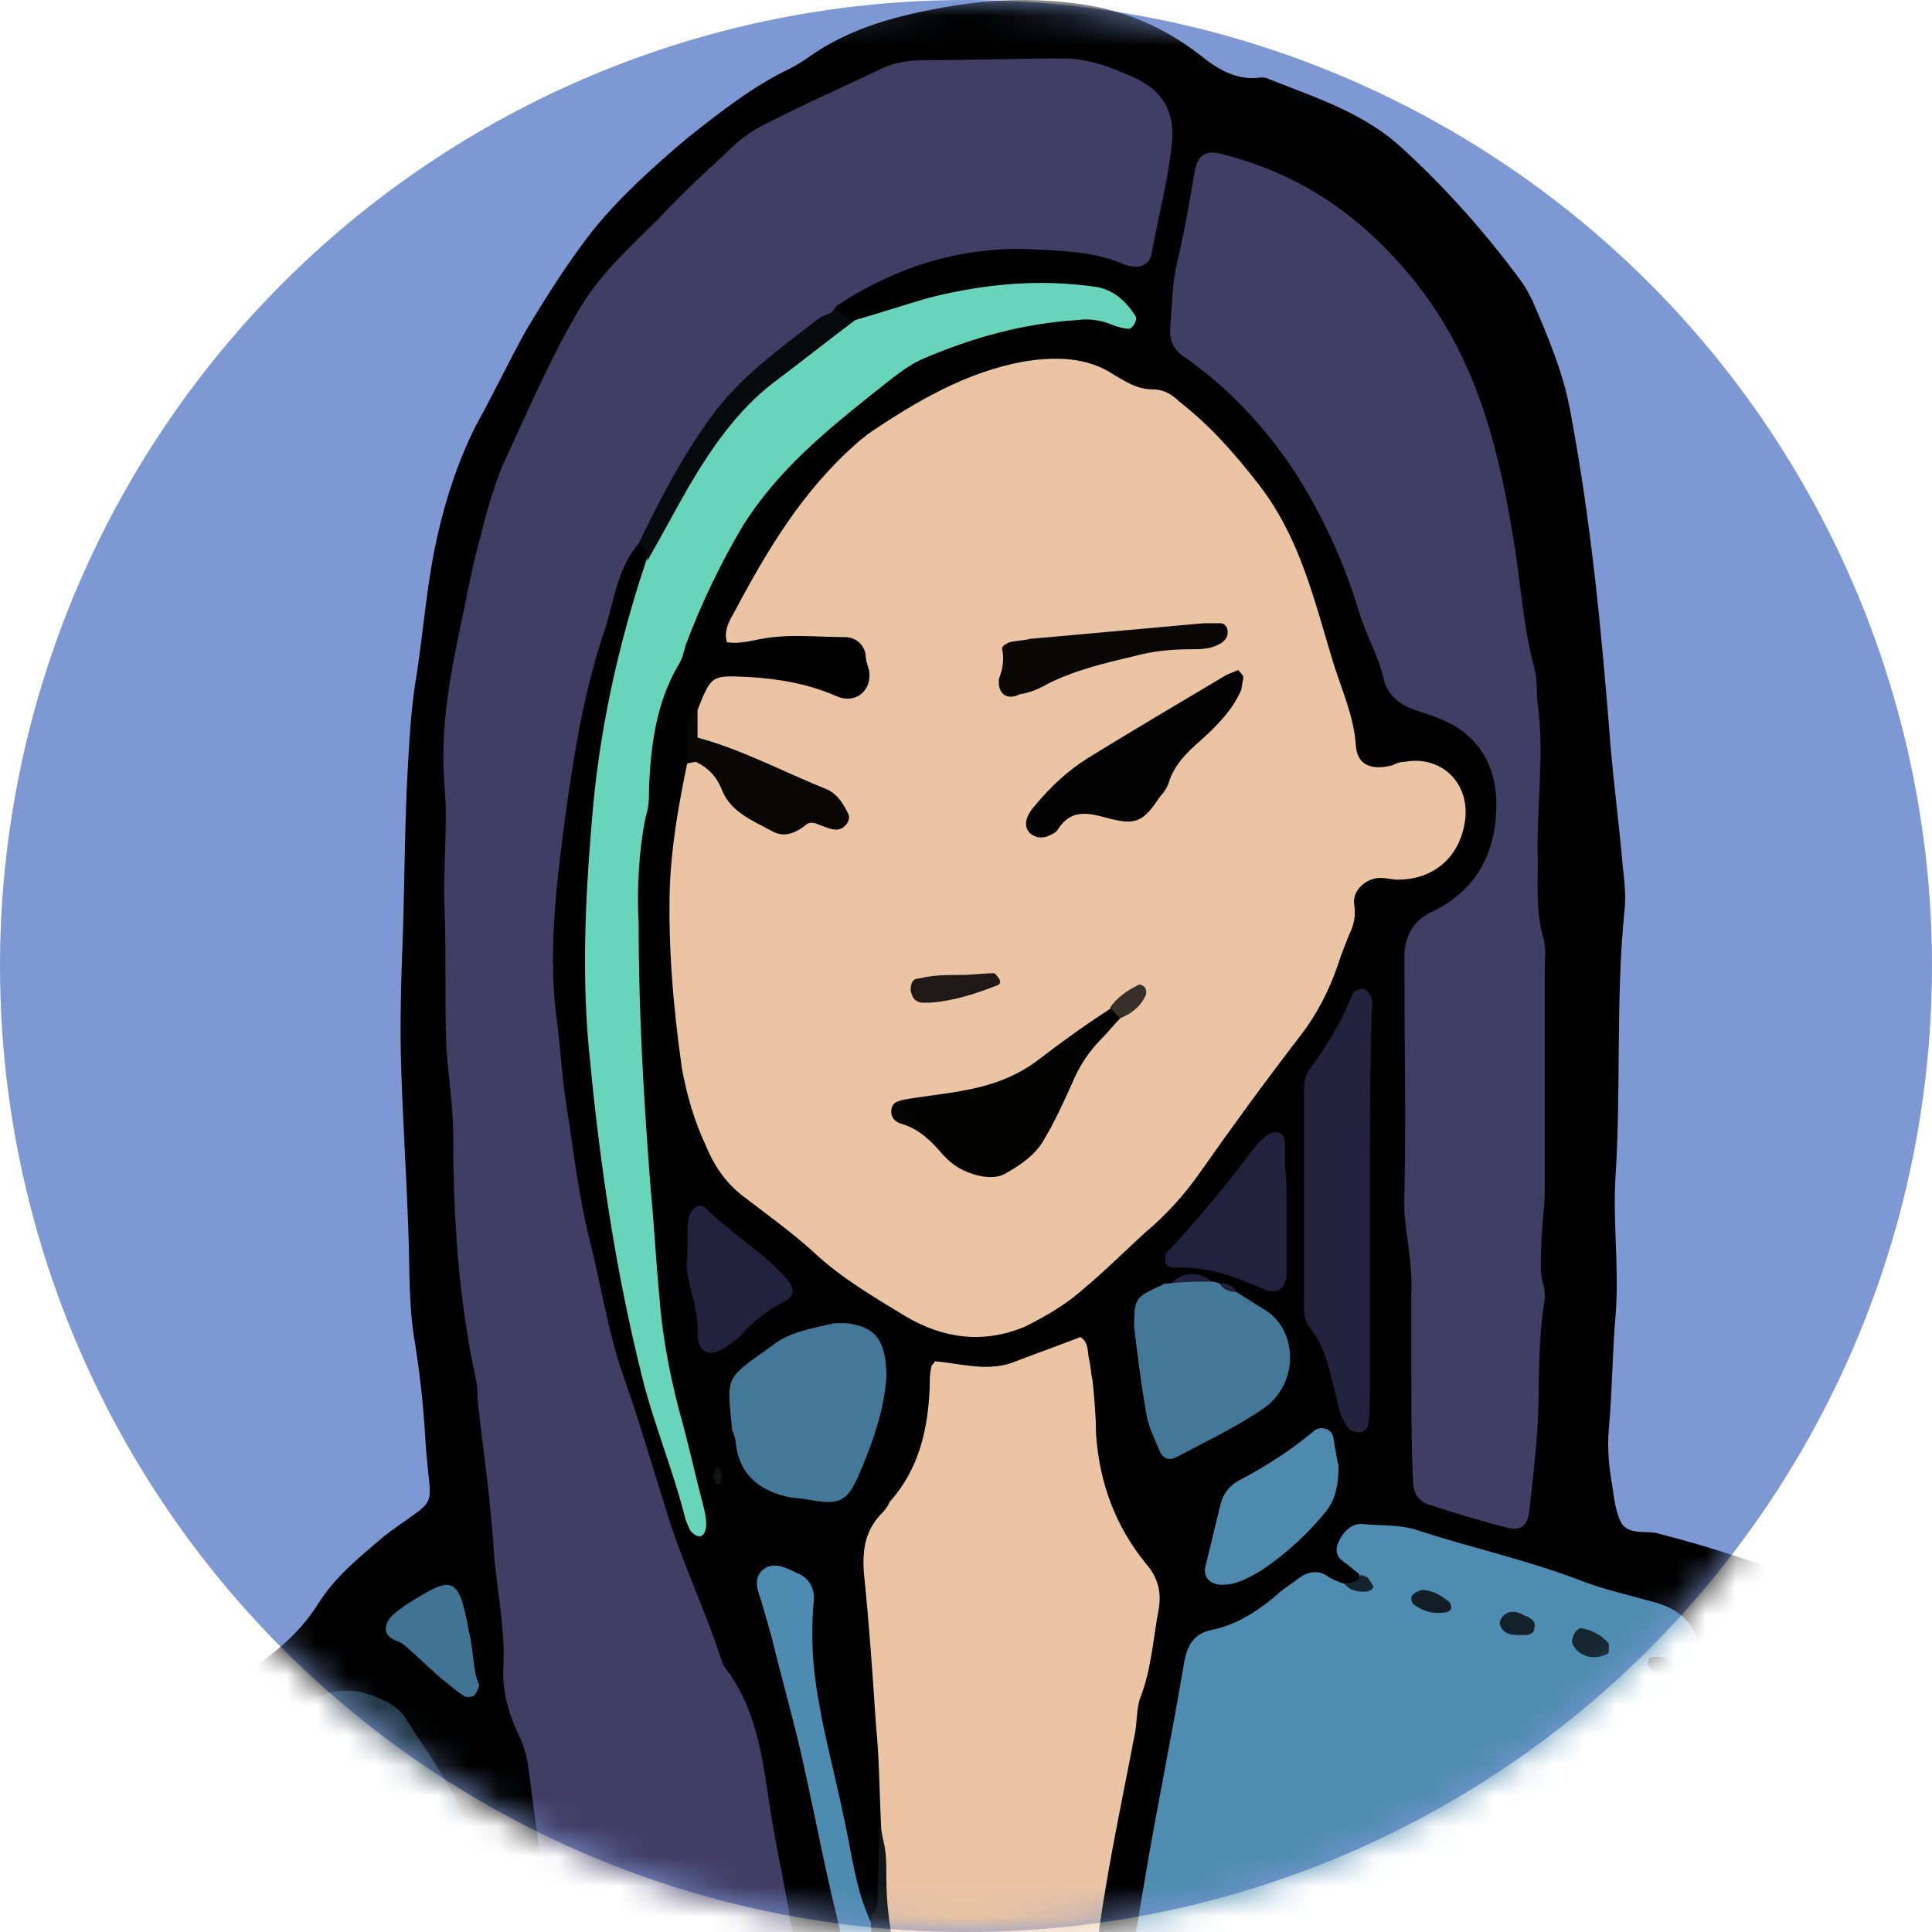 <svg width="64" height="64" viewBox="0 0 64 64" fill="none" xmlns="http://www.w3.org/2000/svg">
<circle cx="32" cy="32" r="32" fill="#7D98D3"/>
<mask id="mask0" mask-type="alpha" maskUnits="userSpaceOnUse" x="0" y="0" width="64" height="64">
<circle cx="32" cy="32" r="32" fill="#7D98D3"/>
</mask>
<g mask="url(#mask0)">
<path d="M10.079 112.358C9.505 112.416 9.161 112.645 8.759 112.817C7.152 113.678 5.602 113.449 3.996 112.76C3.881 112.703 3.709 112.645 3.651 112.53C3.02 111.67 2.102 110.981 1.642 109.948C1.298 109.087 0.782 108.226 0.38 107.365C0.208 107.021 0.035 106.734 -0.194 106.447C-0.596 105.873 -0.711 105.816 -1.457 106.045C-2.547 106.389 -3.638 106.791 -4.728 107.136C-6.105 107.537 -7.483 107.767 -8.918 107.767C-9.721 107.767 -10.582 107.824 -11.385 107.939C-12.533 108.111 -13.681 107.882 -14.771 107.595C-15.632 107.423 -16.206 106.734 -16.551 105.988C-17.526 103.922 -18.1 101.798 -17.985 99.502C-17.928 98.183 -17.813 96.862 -17.354 95.6C-17.239 95.37 -17.182 95.083 -17.125 94.796C-16.952 93.878 -16.78 93.017 -16.321 92.156C-16.206 91.984 -16.149 91.755 -16.092 91.525C-15.231 88.311 -13.739 85.384 -12.418 82.342C-12.304 82.055 -12.189 81.768 -12.017 81.481C-11.787 81.022 -11.845 80.621 -12.017 80.162C-13.107 77.694 -14.198 75.226 -15.288 72.758C-15.46 72.299 -15.69 71.84 -15.805 71.323C-16.092 70.29 -15.747 69.544 -14.886 68.913C-14.599 68.74 -14.312 68.568 -14.083 68.396C-6.794 64.149 0.495 59.845 7.783 55.598C8.874 54.967 9.849 54.22 10.538 53.13C11.112 52.212 11.916 51.58 12.719 50.892C14.613 49.457 14.269 50.203 14.097 47.793C14.039 46.702 13.924 45.612 13.752 44.521C13.523 43.259 13.58 41.939 13.523 40.676C13.465 38.954 13.35 37.233 13.293 35.453C13.236 33.904 13.293 32.354 13.35 30.805C13.408 28.911 13.408 27.074 13.523 25.18C13.58 24.205 13.637 23.286 13.809 22.311C14.039 20.761 14.154 19.212 14.498 17.719C14.785 16.457 15.187 15.252 15.761 14.104C16.335 13.071 16.851 11.98 17.425 10.947C18.114 9.799 18.803 8.709 19.606 7.676C20.524 6.528 21.615 5.552 22.763 4.577C23.853 3.716 24.944 2.855 26.149 2.281C26.378 2.166 26.55 2.051 26.723 1.937C28.157 0.904 29.764 0.502 31.429 0.215C32.806 -0.015 34.126 -0.072 35.504 0.1C37.111 0.272 38.488 0.846 39.751 1.822C40.324 2.281 40.956 2.683 41.759 2.568C41.874 2.568 41.931 2.568 42.046 2.625C43.653 3.257 45.26 3.773 46.523 4.978C47.958 6.298 49.22 7.733 50.368 9.283C50.54 9.512 50.655 9.742 50.77 9.971C51.286 11.177 51.803 12.382 52.032 13.702C52.721 17.375 53.065 21.048 53.352 24.721C53.467 26.041 53.639 27.361 53.754 28.681C53.812 29.198 53.869 29.714 53.812 30.173C53.525 33.043 53.697 35.97 53.525 38.84C53.41 40.389 53.639 41.939 53.525 43.488C53.41 44.751 53.41 46.071 53.295 47.333C53.238 47.965 53.295 48.596 53.41 49.227C53.467 49.629 53.525 50.088 53.697 50.433C53.926 50.834 54.443 50.72 54.844 50.777C56.853 51.294 58.805 51.925 60.641 52.786C62.248 53.589 63.683 54.622 65.06 55.77C66.495 56.975 68.045 58.066 69.652 59.041C71.144 59.96 72.521 61.05 73.899 62.083C74.645 62.6 75.391 63.116 76.137 63.633C77.17 64.321 78.146 65.125 79.006 65.986C80.326 67.306 81.761 68.396 83.139 69.659C83.713 70.175 84.287 70.692 84.86 71.266C85.893 72.414 86.927 73.619 87.96 74.767C88.706 75.57 89.452 76.374 90.198 77.177C90.772 77.808 91.288 78.497 91.747 79.301C92.264 80.219 92.895 81.08 93.584 81.883C94.158 82.629 94.1 83.318 93.641 84.007C92.895 85.04 92.149 86.073 91.116 86.876C90.6 87.278 90.14 87.68 89.739 88.196C89.394 88.598 88.935 88.942 88.476 89.287C87.558 89.918 86.697 90.549 85.836 91.238C84.631 92.271 83.139 92.96 81.819 93.878C80.499 94.739 79.121 95.37 77.744 96.174C76.596 96.862 75.505 97.609 74.358 98.24C73.153 98.929 71.832 99.388 70.627 99.904C68.561 100.822 66.495 101.626 64.429 102.487C63.683 102.774 62.994 103.118 62.306 103.405C61.33 103.749 60.297 104.094 59.206 103.692C58.747 103.52 58.518 103.864 58.632 104.323C58.69 104.61 58.862 104.84 59.034 105.012C59.321 105.299 59.551 105.643 59.838 105.93C60.182 106.217 60.239 106.619 60.297 107.021C60.411 107.709 60.182 108.226 59.665 108.743C59.149 109.259 58.632 109.776 58.001 110.177C57.714 110.349 57.427 110.636 57.083 110.809C56.681 111.038 56.624 111.325 56.624 111.727C56.624 112.588 56.911 113.449 57.14 114.31C57.657 116.146 58.231 117.983 59.264 119.647C59.551 120.106 59.78 120.623 59.952 121.139C60.813 123.664 61.674 126.132 62.592 128.657C63.109 130.15 63.683 131.584 64.257 133.019C64.773 134.282 65.118 135.544 65.519 136.807C65.921 138.184 66.438 139.562 66.954 140.939C67.643 142.718 68.332 144.498 69.078 146.277C69.824 148.171 70.57 150.007 71.373 151.901C72.062 153.508 72.808 155.058 73.497 156.665C74.186 158.386 74.989 160.108 75.678 161.83C76.309 163.379 76.653 164.986 76.883 166.593C76.998 167.339 76.826 168.085 76.539 168.717C76.022 169.865 75.333 170.955 74.472 171.931C74.071 172.39 73.669 172.792 73.267 173.251C71.546 175.374 69.25 176.694 66.782 177.727C65.864 178.072 65.06 178.531 64.199 179.047C63.798 179.277 63.683 179.564 63.798 179.966C63.855 180.253 63.855 180.539 63.912 180.769C64.486 182.893 64.716 185.073 65.06 187.254C65.232 188.23 65.347 189.263 65.462 190.239C65.577 191.673 65.806 193.051 66.036 194.486C66.093 194.715 66.151 194.887 66.323 195.06C67.356 195.863 68.102 196.781 68.676 197.814C68.733 197.929 68.791 198.044 68.906 198.159C69.537 198.905 69.824 199.766 70.111 200.741C70.627 202.578 70.972 204.472 71.373 206.366C71.89 208.719 72.234 211.129 72.349 213.597C72.349 214.343 72.521 215.032 72.636 215.778C72.98 217.787 73.439 219.853 73.726 221.861C74.128 224.329 74.53 226.855 74.874 229.322C75.161 231.216 75.448 233.11 75.85 235.004C76.022 235.808 76.137 236.611 76.194 237.472C76.366 239.825 77.112 241.949 78.433 243.842C79.121 244.761 79.752 245.736 80.499 246.597C81.646 247.975 82.507 249.524 83.483 251.074C83.999 251.82 84.401 252.681 84.975 253.37C86.066 254.804 86.295 256.469 86.467 258.133C86.525 258.592 86.41 259.051 86.467 259.51C86.582 260.314 86.295 261.06 85.893 261.749C84.401 264.503 82.106 266.11 79.064 266.799C77.973 267.029 76.883 266.684 75.85 266.512C75.563 266.455 75.333 266.34 75.104 266.225C74.472 265.881 73.669 265.823 73.153 265.307C72.119 264.274 70.972 263.356 70.168 262.093C69.537 261.175 68.963 260.257 68.389 259.338C66.839 256.928 65.692 254.345 64.429 251.82C63.511 249.926 62.822 247.917 62.248 245.909C62.248 245.794 62.248 245.679 62.191 245.622C61.445 244.818 61.445 243.728 61.043 242.752C60.641 241.776 60.354 240.743 60.067 239.768C59.952 239.366 59.838 238.964 59.665 238.62C57.886 234.602 56.509 230.413 55.132 226.281C54.213 223.526 53.525 220.771 52.664 218.016C51.918 215.548 51.286 213.081 50.483 210.67C49.852 208.948 49.335 207.169 48.876 205.447C48.474 204.127 48.474 202.75 48.589 201.373C48.589 200.856 48.933 200.397 49.163 199.995C49.565 199.249 49.737 198.503 49.507 197.642C49.163 196.38 48.991 195.117 48.704 193.912C48.13 191.387 47.785 188.746 47.154 186.221C46.81 184.959 46.638 183.639 46.408 182.319C46.351 182.146 46.351 181.974 46.236 181.802C46.178 181.63 46.006 181.515 45.777 181.573C45.031 181.687 44.227 181.802 43.481 181.917C41.415 182.261 39.291 182.433 37.168 182.433C34.93 182.433 32.691 182.491 30.453 182.261C29.42 182.146 28.387 182.032 27.239 181.917C27.01 182.146 27.124 182.548 27.067 182.893C27.01 183.237 27.067 183.524 27.01 183.868C26.837 186.91 26.837 190.009 26.321 193.051C26.091 194.313 25.919 195.576 25.919 196.896C25.919 197.24 25.919 197.527 25.804 197.872C25.517 198.79 25.804 199.594 26.321 200.34C26.665 200.799 26.723 201.2 26.78 201.717C26.895 203.898 26.55 206.021 26.149 208.145C25.69 210.498 25.116 212.794 24.599 215.089C24.14 217.098 23.394 219.049 22.935 221.001C22.763 221.804 22.59 222.608 22.418 223.411C22.131 224.788 21.902 226.166 21.385 227.543C20.869 228.978 20.467 230.413 20.123 231.905C19.778 233.34 19.606 234.775 19.377 236.209C19.262 236.841 19.319 237.472 19.549 238.103C19.893 239.079 20.065 240.055 20.295 241.03C20.639 242.522 20.697 244.015 20.467 245.564C20.237 247.114 19.606 248.434 18.573 249.639C18.229 250.041 17.884 250.5 17.54 250.902C16.794 251.763 15.99 252.509 14.957 252.853C14.613 252.968 14.383 253.197 14.097 253.484C12.949 254.919 12.145 256.583 11.169 258.133C10.423 259.396 9.677 260.658 8.931 261.921C8.587 262.437 8.128 262.954 7.726 263.413C7.496 263.643 7.209 263.815 7.037 264.102C6.406 265.307 5.258 265.766 4.053 266.11C1.528 266.857 -0.998 266.971 -3.58 266.455C-4.958 266.168 -6.278 265.594 -7.598 265.135C-7.712 265.077 -7.827 265.02 -7.942 264.905C-8.401 264.159 -8.86 263.413 -9.377 262.724C-9.664 262.323 -9.721 261.863 -9.778 261.404C-9.951 260.142 -10.065 258.879 -9.492 257.616C-9.434 257.444 -9.377 257.272 -9.262 257.1C-7.712 254.862 -6.105 252.738 -4.154 250.844C-3.81 250.5 -3.465 250.213 -3.121 249.926C-0.998 248.204 0.724 246.138 2.331 243.957C3.02 243.039 3.536 242.063 3.651 240.858C3.651 240.342 3.938 239.825 4.053 239.251C4.34 237.989 4.397 236.669 4.512 235.349C4.684 233.799 4.569 232.249 4.684 230.7C4.799 229.035 4.627 227.428 4.627 225.764C4.627 223.985 4.684 222.206 4.627 220.427C4.569 218.877 4.569 217.328 4.569 215.778C4.512 214.286 4.627 212.794 4.569 211.301C4.512 210.096 4.397 208.948 4.282 207.743C4.11 205.792 4.168 203.783 4.225 201.832C4.225 201.602 4.34 201.373 4.397 201.2C4.627 200.512 4.799 199.766 5.029 199.134C5.43 198.159 5.775 197.183 6.808 196.609C7.209 196.38 7.324 195.978 7.324 195.576C7.324 194.199 7.439 192.821 7.554 191.444C7.726 189.78 8.013 188.173 8.243 186.566C8.415 185.418 8.644 184.327 8.989 183.237C9.39 182.089 9.563 180.941 9.792 179.793C9.849 179.506 9.677 179.392 9.39 179.334C8.587 179.162 7.783 178.99 7.037 178.646C6.578 178.416 6.119 178.244 5.66 178.014C5.029 177.613 4.397 177.268 3.709 176.981C1.356 175.833 -0.768 174.341 -2.834 172.734C-4.326 171.529 -5.359 169.922 -5.991 168.143C-6.105 167.856 -6.105 167.512 -6.105 167.225C-6.163 166.134 -6.105 165.101 -5.818 164.011C-5.417 162.461 -5.072 160.912 -4.613 159.362C-4.269 158.099 -3.925 156.779 -3.58 155.517C-3.408 154.885 -3.236 154.311 -2.891 153.738C-2.375 152.877 -2.318 151.901 -2.031 150.983C-1.457 149.433 -1.055 147.826 -0.481 146.277C0.552 143.694 1.298 140.997 1.987 138.299C2.676 135.602 3.422 132.904 4.455 130.322C4.569 129.977 4.742 129.633 4.799 129.289C5.258 127.165 6.062 125.099 6.636 122.976C6.865 122.115 7.324 121.254 7.669 120.45C8.3 118.786 8.989 117.122 9.563 115.457C9.792 114.424 9.964 113.449 10.079 112.358Z" fill="black"/>
<path d="M51.459 151.843C50.598 151.613 49.794 151.384 48.934 151.154C48.188 150.982 47.728 150.523 47.499 149.834C46.753 147.424 46.064 145.013 45.605 142.546C45.088 139.906 44.572 137.266 43.883 134.626C43.309 132.387 42.907 130.034 42.563 127.739C41.874 123.549 41.53 119.302 40.669 115.112C40.554 114.596 40.497 114.022 40.325 113.505C39.694 111.267 39.521 109.029 39.292 106.733C39.234 106.217 39.062 105.758 39.005 105.241C38.431 101.338 37.8 97.436 37.513 93.533C37.34 91.467 36.939 89.458 36.594 87.45C36.422 86.474 36.365 85.556 36.652 84.58C36.767 84.236 36.824 83.891 36.767 83.49C36.652 82.686 36.365 81.997 35.561 81.653C34.873 81.366 34.93 81.309 34.987 80.62C35.16 79.472 35.274 78.324 35.447 77.234C35.504 76.717 35.561 76.258 35.676 75.742C36.422 71.265 37.168 66.789 37.914 62.312C38.316 59.902 38.833 57.434 39.234 55.023C39.349 54.449 39.579 54.105 40.153 53.99C40.956 53.818 41.587 53.416 42.219 52.9C42.448 52.67 42.735 52.498 42.965 52.326C43.309 52.039 43.711 51.982 44.055 52.269C44.17 52.326 44.285 52.383 44.457 52.441C44.744 52.498 45.146 52.785 45.031 52.154C44.916 52.039 44.801 51.982 44.687 51.867C44.457 51.695 44.227 51.58 44.285 51.236C44.4 50.834 44.744 50.432 45.146 50.489C45.777 50.547 46.408 50.489 47.04 50.719C48.819 51.293 50.655 51.695 52.434 52.383C53.181 52.67 53.984 52.842 54.788 53.072C55.821 53.359 56.28 53.933 56.337 55.023C56.395 55.942 56.337 56.86 56.222 57.778C56.05 59.729 55.993 61.738 55.706 63.632C55.304 66.272 55.075 69.027 54.214 71.552C54.156 71.724 54.099 71.897 54.099 72.069C54.099 72.987 53.697 73.79 53.238 74.479C52.492 75.684 51.688 76.832 50.598 77.808C49.737 78.611 48.934 79.472 48.073 80.333C47.786 80.563 47.499 80.792 47.269 81.079C46.925 81.768 46.179 82.112 45.547 82.916C46.294 82.112 46.867 81.424 47.786 81.366C48.245 81.022 48.819 81.022 49.335 80.85C50.139 80.62 50.541 80.964 50.426 81.768C50.368 82.571 50.196 83.375 50.081 84.236C49.794 85.843 49.45 87.45 49.163 89.114C48.934 90.377 48.761 91.639 48.704 92.902C48.647 93.935 48.647 94.968 48.876 96.001C48.934 96.173 48.934 96.345 48.934 96.517C48.934 96.747 48.819 96.977 48.589 97.034C48.36 97.149 48.073 97.264 47.843 97.321C46.294 97.78 45.662 99.157 45.949 100.535C46.064 101.338 46.236 102.142 46.408 102.945C46.638 103.978 46.867 105.011 47.04 106.045C47.212 107.02 47.556 107.996 48.015 108.857C48.589 109.947 49.508 110.751 50.77 110.98C52.32 111.267 53.353 112.243 54.214 113.505C55.132 114.825 55.763 116.318 56.395 117.752C56.452 117.982 56.567 118.154 56.681 118.384C57.772 120.163 58.518 122.057 59.322 123.951C60.125 125.845 60.756 127.796 61.445 129.747C62.708 133.133 63.855 136.577 65.175 139.963C66.094 142.431 67.127 144.784 68.102 147.252C69.537 150.753 70.915 154.196 72.349 157.697C72.579 158.214 72.694 158.73 72.923 159.247C73.096 159.534 73.096 159.878 72.923 160.165C72.808 160.107 72.636 160.107 72.579 160.05C72.005 159.476 71.374 159.247 70.628 159.763C70.513 159.82 70.398 159.821 70.226 159.821C68.734 159.534 67.471 158.673 66.151 157.984C62.191 155.918 58.231 153.852 53.812 152.876C53.008 152.704 52.148 152.417 51.459 151.843Z" fill="#4F8CB1"/>
<path d="M91.977 82.457C92.035 83.375 91.518 84.179 90.944 84.925C89.682 86.475 88.247 87.909 86.582 89.115C84.287 90.779 81.991 92.443 79.523 93.878C78.835 94.28 78.146 94.624 77.457 95.026C74.875 96.633 72.12 97.895 69.422 99.273C68.045 99.962 66.61 100.593 65.118 101.052C63.97 101.454 62.88 101.855 61.847 102.487C61.101 102.946 60.412 102.946 59.723 102.372C59.322 102.028 58.805 101.741 58.403 101.396C57.829 100.995 57.428 100.478 57.313 99.732C57.255 99.33 57.026 98.986 56.796 98.584C56.567 98.125 56.28 97.723 56.108 97.264C55.706 96.403 55.706 96.174 56.395 95.6C57.772 94.337 59.092 93.017 60.642 91.869C62.65 90.434 64.544 88.828 66.496 87.278C66.84 86.991 67.242 86.704 67.643 86.475C70.57 84.81 73.44 83.146 76.367 81.539C77.457 80.965 78.49 80.276 79.695 79.932C80.499 79.702 81.016 78.956 81.704 78.497C81.819 78.44 81.819 78.153 81.762 77.981C81.704 77.694 81.417 77.636 81.188 77.751C80.614 78.038 79.983 78.095 79.351 78.21C78.835 78.325 78.376 78.325 77.859 78.325C77.285 78.325 77.055 77.981 77.228 77.407C77.515 76.488 77.802 75.57 78.031 74.652C78.031 74.537 77.974 74.365 77.916 74.307C77.859 74.25 77.629 74.307 77.572 74.365C77.113 74.996 76.482 75.513 76.195 76.201C75.965 76.775 75.506 77.177 75.047 77.521C74.243 78.153 73.842 78.038 73.612 77.062C73.497 76.775 73.497 76.431 73.44 76.144C73.325 75.57 73.21 74.996 73.096 74.422C72.981 73.906 72.636 73.676 72.12 73.676C71.89 73.676 71.775 73.791 71.775 74.02C71.833 74.307 71.948 74.652 72.005 74.939C72.292 76.259 72.579 77.636 73.153 78.899C73.21 79.071 73.21 79.3 73.038 79.415C72.866 79.53 72.694 79.415 72.522 79.3C70.972 78.267 69.537 77.177 68.16 75.972C66.496 74.48 64.774 73.045 62.88 71.782C62.134 71.266 61.445 70.634 60.756 70.06C59.895 69.372 59.092 68.626 58.231 67.937C58.002 67.765 57.829 67.535 57.657 67.363C57.026 66.732 56.854 65.986 56.968 65.125C57.198 63.231 57.485 61.337 57.428 59.386C57.37 58.295 57.542 57.205 57.6 56.114C57.6 55.712 57.772 55.426 57.944 55.081C58.346 54.507 58.518 54.45 59.207 54.565C60.01 54.737 60.642 55.024 61.273 55.54C62.421 56.459 63.683 57.147 65.003 57.836C65.807 58.238 66.61 58.754 67.356 59.271C68.849 60.304 70.341 61.394 71.833 62.427C72.349 62.829 72.808 63.288 73.268 63.69C74.415 64.608 75.506 65.584 76.654 66.502C79.064 68.511 81.475 70.462 83.713 72.643C85.492 74.365 87.156 76.201 88.878 77.981C89.854 79.013 90.715 80.161 91.69 81.194C91.748 81.539 92.035 81.941 91.977 82.457Z" fill="#4F8CB1"/>
<path d="M23.107 23.516C23.566 22.368 23.566 22.368 24.771 22.425C25.804 22.483 26.78 22.655 27.698 23.057C28.33 23.344 28.904 22.885 28.789 22.196C28.731 22.024 28.674 21.852 28.674 21.679C28.617 21.335 28.33 21.105 27.985 21.105C27.067 21.105 26.149 20.991 25.23 21.163C24.886 21.22 24.542 21.335 24.083 21.278C23.968 20.933 24.14 20.589 24.312 20.302C25.403 18.236 26.608 16.227 28.387 14.678C28.502 14.563 28.617 14.505 28.731 14.391C30.338 13.3 32.003 12.325 33.897 11.98C34.93 11.808 36.02 11.808 36.938 12.439C37.34 12.669 37.684 12.899 38.201 12.899C38.545 12.899 38.832 13.071 39.062 13.3C40.095 14.104 40.898 15.022 41.702 16.055C43.079 17.834 43.538 19.9 44.17 21.966C44.457 22.885 44.858 23.745 44.916 24.721C44.973 25.352 45.432 25.525 46.121 25.352C46.236 25.295 46.351 25.238 46.523 25.238C47.728 25.008 48.704 25.926 48.532 27.189C48.359 28.394 47.498 29.14 46.293 29.14C46.121 29.14 45.949 29.083 45.719 29.083C45.26 29.083 44.801 29.485 44.858 29.944C44.916 30.346 44.858 30.633 44.686 30.977C44.572 31.264 44.457 31.551 44.342 31.895C44.055 32.756 43.653 33.559 43.079 34.306C41.931 35.798 40.841 37.29 39.751 38.84C39.234 39.586 38.603 40.274 37.914 40.848C37.225 41.48 36.594 42.111 35.905 42.685C35.331 43.201 34.643 43.603 33.954 43.947C32.577 44.521 31.257 44.349 29.994 43.603C28.961 42.972 27.87 42.34 26.952 41.48C26.264 40.848 25.46 40.274 24.714 39.7C24.083 39.241 23.681 38.667 23.394 37.979C22.992 37.118 22.763 36.314 22.59 35.396C22.303 33.387 22.131 31.379 22.189 29.37C22.246 27.992 22.476 26.672 22.763 25.295C23.509 25.066 23.853 25.582 24.197 26.041C25.288 27.419 25.632 27.533 27.469 26.959C26.378 25.926 25.001 25.639 23.796 25.123C23.05 24.721 22.648 24.377 23.107 23.516Z" fill="#EAC4A3"/>
<path d="M16.909 72.47C16.507 74.995 15.991 77.52 15.072 79.931C14.843 80.562 14.498 81.194 13.982 81.653C13.867 81.767 13.81 81.825 13.695 81.94C12.777 83.03 11.743 83.776 10.251 83.891C9.677 83.948 9.103 84.235 8.53 84.465C7.439 84.924 6.291 85.268 5.143 85.613C2.733 86.359 0.323 87.105 -2.088 87.851C-3.637 88.31 -3.523 88.368 -4.211 86.875C-6.335 82.399 -8.401 77.922 -10.524 73.446C-11.328 71.781 -11.271 71.896 -9.778 71.093C-7.999 70.117 -6.277 69.084 -4.556 68.051C-3.523 67.419 -2.375 66.846 -1.284 66.329C0.38 65.583 1.987 64.607 3.594 63.746C4.57 63.173 5.603 62.656 6.521 61.967C7.554 61.221 8.759 60.762 9.964 60.303C10.251 60.188 10.481 60.246 10.653 60.533C10.768 60.705 10.883 60.934 10.997 61.106C12.834 64.55 14.728 67.936 16.564 71.38C16.737 71.666 17.023 72.011 16.909 72.47Z" fill="#34EEF4"/>
<path d="M21.155 18.006C20.467 18.809 20.352 19.842 20.065 20.761C19.376 22.769 19.032 24.835 18.745 26.901C18.458 29.082 18.171 31.263 18.401 33.444C18.573 34.707 18.63 35.969 18.86 37.232C19.032 38.437 19.204 39.7 19.491 40.905C19.893 42.455 20.122 44.062 20.639 45.554C21.155 46.989 21.557 48.423 22.016 49.858C22.533 51.637 23.336 53.244 23.91 55.023C23.968 55.138 23.968 55.196 24.025 55.253C25.173 56.745 25.288 58.582 25.575 60.303C25.747 61.336 25.976 62.37 26.148 63.403C26.206 63.804 26.321 64.206 26.321 64.608C26.378 65.01 26.378 65.411 26.78 65.698C26.895 65.813 27.009 65.985 27.067 66.157C27.354 67.879 28.157 69.429 28.042 71.265C27.985 71.897 28.215 72.528 28.272 73.159C28.329 73.733 28.042 73.848 27.468 73.676C27.124 73.561 26.837 73.331 26.55 73.102C26.206 72.815 25.861 72.528 25.46 72.241C24.771 71.724 24.082 71.609 23.279 71.954C23.164 72.011 23.049 72.069 22.877 72.126C22.246 72.298 21.959 72.183 21.614 71.609C21.098 70.749 20.926 69.83 20.581 68.912C19.835 66.731 19.376 64.493 18.286 62.427C18.056 61.968 17.884 61.509 17.827 60.992C17.712 60.131 17.597 59.27 17.482 58.409C17.425 58.065 17.31 57.721 17.138 57.376C16.794 56.63 16.621 55.884 16.679 55.138C16.736 53.761 16.392 52.383 16.334 51.006C16.22 49.456 15.99 47.907 15.818 46.357C15.818 46.128 15.818 45.898 15.761 45.669C15.187 43.029 15.014 40.331 15.014 37.634C15.014 36.658 14.842 35.625 14.785 34.649C14.727 33.157 14.785 31.608 14.727 30.115C14.67 28.738 14.842 27.36 14.727 26.041C14.555 24.032 14.957 22.138 15.359 20.244C15.531 19.383 15.703 18.522 15.933 17.719C16.105 16.973 16.334 16.227 16.621 15.48C17.425 13.759 18.171 11.98 19.147 10.315C19.835 9.11 20.868 8.192 21.844 7.216C22.533 6.47 23.279 5.781 24.025 5.093C24.369 4.748 24.771 4.404 25.23 4.174C26.55 3.486 27.87 2.912 29.19 2.28C29.649 2.051 30.166 1.993 30.682 1.993C32.175 1.993 33.724 1.936 35.216 1.936C36.135 1.936 36.938 2.28 37.684 2.625C38.488 3.026 38.889 3.658 38.832 4.633C38.717 5.896 38.373 7.159 38.143 8.421C38.086 8.708 37.856 8.88 37.512 8.823C37.397 8.823 37.225 8.766 37.11 8.708C36.135 8.307 35.044 8.307 34.011 8.249C31.715 8.192 29.592 8.88 27.698 10.143C27.239 10.889 26.493 11.291 25.861 11.75C24.197 13.013 23.107 14.62 22.188 16.456C21.959 17.145 21.672 17.661 21.155 18.006Z" fill="#413D64"/>
<path d="M46.752 45.554C46.752 44.636 46.752 43.717 46.752 42.799C46.81 41.709 46.465 40.618 46.523 39.528C46.58 37.06 46.523 34.592 46.523 32.124C46.523 31.952 46.523 31.78 46.523 31.55C46.58 30.976 46.81 30.517 47.384 30.23C48.991 29.484 49.622 28.107 49.565 26.442C49.507 25.237 48.876 24.262 47.671 23.802C47.441 23.688 47.154 23.63 46.867 23.515C46.351 23.343 45.949 22.999 45.834 22.482C45.662 21.736 45.26 21.048 45.031 20.302C44.514 18.58 43.768 16.973 42.792 15.481C41.817 14.046 40.669 12.841 39.291 11.865C38.832 11.578 38.718 11.234 38.775 10.717C38.832 10.028 38.832 9.34 39.004 8.651C39.234 7.675 39.406 6.7 39.578 5.667C39.693 5.093 39.98 4.978 40.439 5.093C42.965 5.724 44.973 7.044 46.695 9.11C48.761 11.578 49.565 14.448 50.081 17.547C50.368 19.096 50.425 20.646 50.827 22.138C50.942 22.54 50.885 22.942 50.942 23.343C51.172 25.065 50.885 26.787 50.942 28.566C50.942 29.369 50.885 30.23 51.114 31.034C51.229 31.378 51.172 31.78 51.172 32.124C51.172 34.535 51.172 37.002 51.172 39.413C51.172 40.044 51.057 40.676 51.057 41.307C51.057 41.709 50.999 42.11 51.114 42.512C51.172 42.684 51.172 42.856 51.172 43.029C50.942 44.406 50.999 45.783 50.942 47.103C50.885 48.079 50.77 49.112 50.655 50.088C50.597 50.547 50.368 50.719 49.909 50.604C49.048 50.375 48.245 50.145 47.384 49.858C46.982 49.743 46.81 49.456 46.81 49.055C46.752 47.907 46.752 46.702 46.752 45.554Z" fill="#413D64"/>
<path d="M29.191 60.592C29.133 59.444 29.133 58.296 29.018 57.148C28.904 55.426 28.789 53.762 28.617 52.098C28.559 51.294 28.674 50.663 29.248 50.089C29.363 49.974 29.42 49.859 29.478 49.745C30.453 48.654 30.74 47.334 30.798 45.957C30.798 45.727 30.798 45.498 30.855 45.268C30.855 45.211 30.912 45.211 30.97 45.096C31.773 45.153 32.634 45.44 33.495 45.153C34.241 44.866 35.045 44.579 35.791 44.292C36.078 44.465 36.02 44.809 36.078 45.039C36.135 45.268 36.135 45.498 36.193 45.727C36.25 46.301 36.307 46.932 36.307 47.506C36.422 49.113 36.938 50.548 37.972 51.811C38.373 52.27 38.488 52.786 38.373 53.36C38.201 54.279 38.144 55.254 37.799 56.173C37.627 56.574 37.685 57.091 37.57 57.55C37.111 59.96 36.594 62.313 36.307 64.724C36.192 65.585 36.02 66.446 36.02 67.306C36.02 67.708 35.906 68.11 35.791 68.512C35.676 69.143 35.618 69.201 34.93 69.143C34.298 69.086 33.725 69.258 33.208 69.487C32.405 69.774 31.659 69.487 30.97 69.258C30.798 69.201 30.74 68.971 30.625 68.856C29.707 67.249 29.478 65.413 29.363 63.633C29.191 62.543 29.363 61.567 29.191 60.592Z" fill="#EAC4A3"/>
<path d="M20.066 73.389C20.066 72.757 19.721 72.298 19.147 72.069C19.262 72.011 19.434 71.954 19.492 71.839C19.549 71.724 19.434 71.609 19.319 71.552C19.262 71.552 19.262 71.495 19.205 71.495C18.057 71.552 17.54 70.806 17.081 69.888C15.532 66.789 13.982 63.632 12.375 60.533C12.146 60.074 11.916 59.672 11.629 59.213C11.285 58.696 10.998 58.639 10.481 58.869C9.505 59.328 8.53 59.902 7.554 60.418C7.21 60.59 6.923 60.763 6.579 60.935C3.365 62.656 0.151 64.436 -3.063 66.157C-4.555 66.961 -6.048 67.764 -7.54 68.568C-8.802 69.257 -10.065 69.945 -11.27 70.576C-11.615 70.749 -11.902 70.978 -12.074 71.323C-12.246 71.724 -12.361 72.011 -12.131 72.47C-11.5 73.79 -10.869 75.11 -10.237 76.43C-9.147 78.784 -7.999 81.136 -6.851 83.49C-6.277 84.695 -5.703 85.9 -5.187 87.105C-5.015 87.45 -4.9 87.794 -4.785 88.138C-4.728 88.253 -4.785 88.425 -4.842 88.54C-5.187 88.942 -5.589 89.229 -6.105 89.286C-6.277 89.286 -6.449 89.171 -6.507 88.999C-6.679 88.655 -6.909 88.253 -7.081 87.909C-7.942 85.785 -9.089 83.776 -10.065 81.71C-11.557 78.496 -13.107 75.34 -14.599 72.126C-15.116 71.036 -14.943 70.29 -13.968 69.601C-12.59 68.683 -11.213 67.764 -9.778 66.961C-8.286 66.1 -6.736 65.296 -5.187 64.493C-2.202 62.886 0.782 61.336 3.824 59.729C5.947 58.582 8.128 57.491 10.252 56.343C10.998 55.942 11.686 55.884 12.49 56.228C12.892 56.401 13.236 56.573 13.466 56.975C13.982 57.778 14.556 58.582 15.015 59.443C16.622 62.427 18.057 65.469 19.549 68.568C20.525 70.576 21.5 72.528 22.419 74.537C22.706 75.168 22.706 75.283 22.189 75.742C21.959 75.914 21.787 76.086 21.5 76.201C21.213 76.373 20.926 76.603 20.64 76.316C20.41 76.086 20.582 75.799 20.64 75.57C20.812 74.881 20.754 74.192 20.697 73.503C20.525 73.216 20.238 73.331 20.066 73.389Z" fill="#233946"/>
<path d="M28.33 10.603C29.133 10.374 29.994 10.087 30.797 9.857C32.634 9.398 34.471 9.226 36.364 9.513C36.938 9.628 37.34 10.029 37.627 10.489C37.684 10.603 37.512 10.89 37.397 10.89C37.225 10.89 37.053 10.833 36.881 10.775C36.479 10.603 36.077 10.546 35.676 10.603C33.897 10.718 32.232 11.177 30.625 11.866C30.051 12.095 29.535 12.555 29.018 12.956C27.354 14.276 25.747 15.596 24.599 17.433C23.853 18.695 23.222 20.015 22.705 21.393C22.648 21.622 22.59 21.852 22.476 22.024C21.73 23.287 21.557 24.722 21.5 26.099C21.5 26.443 21.5 26.73 21.385 27.075C21.156 28.223 21.098 29.428 21.156 30.633C21.156 33.56 21.328 36.487 21.557 39.414C21.672 40.619 21.73 41.767 21.844 42.972C21.959 44.464 22.246 45.842 22.648 47.277C22.877 48.137 23.049 48.941 23.279 49.802C23.337 50.031 23.394 50.261 23.394 50.49C23.394 50.663 23.337 50.892 23.164 50.892C23.049 50.892 22.935 50.778 22.877 50.72C22.82 50.605 22.763 50.49 22.705 50.318C22.303 48.711 21.672 47.219 21.27 45.612C20.41 42.169 19.893 38.725 19.549 35.167C19.262 32.527 19.377 29.887 19.606 27.189C19.836 24.262 20.467 21.393 21.385 18.638C22.131 16.285 23.337 14.162 25.23 12.555C26.206 11.751 27.01 10.718 28.33 10.603Z" fill="#68D5BA"/>
<path d="M32.978 80.335C32.921 80.736 33.035 81.081 33.15 81.425C33.322 81.827 33.208 82.171 32.806 82.401C32.289 82.688 32.06 83.204 31.888 83.721C31.543 84.582 31.601 85.385 32.175 86.016C32.806 86.762 32.462 87.451 32.289 88.197C32.232 88.484 31.773 88.541 31.601 88.312C30.969 87.394 30.51 86.418 29.994 85.442C29.879 85.213 29.936 84.983 29.994 84.754C30.51 83.606 30.395 82.343 30.74 81.138C30.855 80.736 30.797 80.22 30.625 79.818C30.281 78.9 29.936 78.039 29.822 77.063C29.764 76.661 29.477 76.317 29.248 75.973C29.018 75.628 28.846 75.284 28.961 74.825C29.363 72.931 29.133 70.98 28.731 69.086C28.502 67.88 28.272 66.675 28.1 65.413C27.985 64.437 27.698 63.461 27.469 62.428C27.124 60.879 26.837 59.386 26.493 57.894C26.206 56.689 25.862 55.484 25.575 54.279C25.46 53.877 25.345 53.475 25.23 53.073C25.116 52.729 24.943 52.327 25.23 52.04C25.575 51.696 26.034 51.926 26.378 52.098C26.837 52.27 27.009 52.672 26.952 53.073C26.895 53.762 26.895 54.451 26.952 55.139C27.124 56.919 27.641 58.64 27.985 60.362C28.215 61.395 28.329 62.428 28.731 63.404C29.535 65.24 29.822 67.249 30.109 69.201C30.338 70.291 30.51 71.439 30.969 72.472C31.371 72.816 31.486 73.333 31.601 73.849C32.232 76.03 32.691 78.154 32.978 80.335Z" fill="#4E8BB0"/>
<path d="M45.375 40.044C45.375 42.052 45.375 44.061 45.375 46.127C45.375 46.471 45.375 46.873 45.318 47.218C45.318 47.332 45.146 47.447 45.031 47.447C44.916 47.447 44.744 47.39 44.687 47.332C44.457 47.045 44.342 46.701 44.285 46.357C44.055 45.496 43.94 44.635 43.367 43.946C43.194 43.717 43.194 43.43 43.194 43.143C43.194 40.847 43.194 38.551 43.194 36.256C43.194 35.969 43.194 35.682 43.367 35.452C43.94 34.649 44.457 33.845 44.801 32.927C44.859 32.812 45.031 32.755 45.146 32.755C45.26 32.755 45.375 32.927 45.433 33.042C45.49 33.271 45.433 33.501 45.433 33.73C45.375 35.797 45.375 37.92 45.375 40.044Z" fill="#252240"/>
<path d="M29.363 45.612C29.305 46.645 28.904 47.85 28.387 48.998C28.043 49.744 27.756 49.859 26.837 49.687C26.55 49.629 26.264 49.629 26.034 49.572C25.116 49.342 24.484 48.826 24.37 47.792C24.37 47.678 24.312 47.506 24.255 47.391C24.083 45.554 23.968 45.726 25.575 44.579C26.149 44.12 26.895 44.005 27.641 43.833C27.756 43.833 27.928 43.833 28.043 43.833C28.961 43.947 29.363 44.349 29.363 45.612Z" fill="#447899"/>
<path d="M40.955 42.8C41.242 42.972 41.587 43.202 41.874 43.374C42.964 44.005 43.079 45.784 41.874 46.645C40.955 47.276 39.98 47.735 39.004 48.252C38.717 48.424 38.488 48.309 38.373 47.965C38.201 47.563 38.029 47.219 37.971 46.817C37.799 45.842 37.684 44.923 37.569 43.948C37.569 42.972 37.627 42.972 38.488 42.57C38.545 42.513 38.66 42.513 38.775 42.513C39.234 42.283 39.693 42.341 40.152 42.455C40.267 42.455 40.324 42.513 40.439 42.513C40.554 42.685 40.841 42.628 40.955 42.8Z" fill="#447899"/>
<path d="M44.342 48.538C44.342 49.227 44.227 49.629 43.998 49.973C43.366 50.777 42.62 51.465 41.759 52.039C41.358 52.269 40.956 52.498 40.497 52.498C40.095 52.498 39.865 52.269 39.923 51.924C40.095 51.236 40.267 50.49 40.439 49.801C40.554 49.399 40.784 49.17 41.128 48.997C41.989 48.538 42.792 48.022 43.538 47.391C43.768 47.218 44.112 47.333 44.17 47.62C44.227 47.964 44.285 48.366 44.342 48.538Z" fill="#4E8AAE"/>
<path d="M42.62 40.045C42.62 40.734 42.62 41.422 42.62 42.111C42.62 42.685 42.333 42.914 41.816 42.685C40.898 42.283 39.98 41.939 38.889 41.996C38.775 41.996 38.602 41.939 38.602 41.767C38.602 41.652 38.602 41.48 38.717 41.422C39.75 40.332 40.669 39.184 41.587 37.979C41.644 37.864 41.759 37.807 41.874 37.692C41.989 37.577 42.161 37.462 42.333 37.52C42.563 37.577 42.563 37.749 42.563 37.979C42.563 38.208 42.563 38.438 42.563 38.667C42.62 39.012 42.62 39.528 42.62 40.045Z" fill="#24213F"/>
<path d="M22.763 41.651C22.82 40.963 22.705 40.561 22.878 40.159C22.992 39.987 23.165 39.872 23.337 39.987C24.198 40.848 25.288 41.479 26.091 42.398C26.321 42.684 26.321 42.914 26.034 43.086C25.46 43.373 24.944 43.775 24.542 44.234C24.37 44.406 24.198 44.521 24.025 44.636C23.509 44.98 23.107 44.808 23.107 44.177C23.165 43.258 22.648 42.34 22.763 41.651Z" fill="#24213F"/>
<path d="M23.107 23.516C23.107 23.803 23.107 24.147 23.107 24.434C24.599 24.836 25.977 25.582 27.411 26.156C27.756 26.328 27.928 26.615 28.1 26.959C28.215 27.189 27.928 27.533 27.641 27.476C27.526 27.476 27.411 27.418 27.239 27.361C27.067 27.303 26.895 27.189 26.723 27.303C26.378 27.59 25.977 27.763 25.575 27.533C24.944 27.189 24.198 26.902 23.91 26.156C23.681 25.582 23.279 25.295 22.763 25.123C22.763 24.778 22.763 24.377 22.763 24.032C22.82 23.86 22.878 23.63 23.107 23.516Z" fill="#080706"/>
<path d="M28.33 10.603C27.412 11.292 26.551 11.98 25.632 12.669C24.427 13.588 23.566 14.85 22.82 16.113C22.361 16.916 21.902 17.777 21.443 18.581C21.443 18.351 21.385 18.121 21.156 18.007C21.845 16.572 22.591 15.137 23.509 13.874C24.485 12.497 25.805 11.579 27.125 10.546C27.297 10.431 27.526 10.374 27.756 10.259C27.871 10.488 28.1 10.546 28.33 10.603Z" fill="#080B0E"/>
<path d="M15.876 55.828C15.819 56 15.761 56.115 15.704 56.172C15.589 56.23 15.417 56.23 15.36 56.172C15.072 56 14.843 55.77 14.613 55.598C14.212 55.254 13.81 54.852 13.408 54.508C13.236 54.336 12.834 54.336 12.777 53.991C12.777 53.59 13.121 53.417 13.408 53.188C14.958 52.212 15.187 52.097 15.532 54.049C15.704 54.68 15.646 55.311 15.876 55.828Z" fill="#417493"/>
<path d="M30.223 69.257C29.879 68.912 29.936 68.396 29.821 67.994C29.477 66.731 29.19 65.411 28.903 64.149C28.846 63.919 28.846 63.69 28.846 63.46C29.075 63.288 29.075 63.001 29.075 62.714C29.075 62.025 29.133 61.279 29.133 60.59C29.362 61.107 29.362 61.623 29.362 62.197C29.362 63.116 29.477 63.976 29.707 64.895C29.994 66.157 30.223 67.42 30.51 68.74C30.28 68.797 30.28 69.027 30.223 69.257Z" fill="#121517"/>
<path d="M45.088 52.154C45.145 52.211 45.26 52.211 45.318 52.269C45.375 52.383 45.49 52.498 45.49 52.556C45.49 52.67 45.318 52.728 45.203 52.728C44.916 52.728 44.686 52.67 44.514 52.441C44.744 52.441 44.973 52.441 45.088 52.154Z" fill="#14242E"/>
<path d="M40.152 42.455C39.693 42.455 39.233 42.455 38.774 42.512C39.233 42.11 39.693 42.11 40.152 42.455Z" fill="#24213F"/>
<path d="M23.91 48.883C23.91 48.998 23.91 49.17 23.738 49.17C23.738 49.17 23.623 48.998 23.623 48.941C23.623 48.826 23.681 48.711 23.738 48.596C23.91 48.596 23.853 48.768 23.91 48.883Z" fill="#0C1514"/>
<path d="M40.955 42.799C40.726 42.799 40.553 42.741 40.381 42.512C40.668 42.512 40.84 42.569 40.955 42.799Z" fill="#24213F"/>
<path d="M53.295 54.738L53.237 54.795C52.778 55.025 52.262 54.852 52.089 54.451C52.032 54.278 52.204 53.934 52.376 53.934C52.721 53.992 53.065 54.164 53.295 54.451C53.295 54.508 53.295 54.623 53.295 54.738Z" fill="#162731"/>
<path d="M50.31 54.163C50.023 54.163 49.736 54.105 49.679 53.761C49.679 53.704 49.736 53.589 49.794 53.531C49.966 53.359 50.195 53.359 50.425 53.474C50.482 53.531 50.597 53.531 50.654 53.589C50.769 53.646 50.884 53.761 50.827 53.933C50.827 54.105 50.654 54.163 50.54 54.163C50.482 54.163 50.367 54.163 50.31 54.163Z" fill="#13212A"/>
<path d="M47.097 52.67C47.441 52.67 47.728 52.843 48.015 53.072C48.072 53.13 48.072 53.244 48.072 53.302C48.015 53.359 47.958 53.416 47.843 53.416C47.441 53.474 47.097 53.359 46.81 53.13C46.752 53.072 46.752 52.957 46.752 52.9C46.81 52.785 46.925 52.728 47.097 52.67Z" fill="#111E26"/>
<path d="M55.705 55.54C55.648 55.598 55.59 55.712 55.533 55.655C55.189 55.598 54.844 55.483 54.615 55.196C54.557 55.138 54.615 55.024 54.615 54.966C54.615 54.909 54.672 54.909 54.73 54.909C55.131 54.737 55.705 55.253 55.705 55.54Z" fill="#080F13"/>
<path d="M37.111 33.732C36.881 33.961 36.709 34.191 36.479 34.42C36.078 34.822 35.733 35.339 35.504 35.913C35.217 36.544 34.93 37.175 34.586 37.749C34.299 38.266 33.782 38.61 33.266 38.897C33.036 39.012 32.749 39.012 32.462 38.954C31.945 38.84 31.544 38.61 31.199 38.208C30.855 37.807 30.453 37.405 29.879 37.233C29.65 37.175 29.478 37.003 29.535 36.716C29.592 36.486 29.765 36.486 29.937 36.429C30.568 36.314 31.199 36.257 31.831 36.142C32.806 35.97 33.667 35.683 34.471 35.052C35.217 34.478 36.02 33.904 36.824 33.387C37.053 33.33 37.168 33.445 37.111 33.732Z" fill="#030302"/>
<path d="M41.013 22.195C41.07 22.253 41.185 22.367 41.185 22.425C41.185 22.54 41.128 22.712 41.128 22.827C40.841 23.515 40.324 24.032 39.75 24.548C39.291 24.95 38.89 25.352 38.717 25.926C38.66 26.098 38.545 26.27 38.43 26.385C37.856 27.246 37.627 27.361 36.594 27.074C35.963 26.901 35.446 26.844 35.044 27.475C34.987 27.59 34.815 27.648 34.7 27.705C34.528 27.762 34.356 27.762 34.183 27.648C34.011 27.533 33.954 27.361 34.011 27.131C34.069 26.959 34.183 26.787 34.298 26.672C34.815 26.041 35.389 25.524 36.02 25.122C37.512 24.204 39.062 23.286 40.611 22.367C40.726 22.31 40.898 22.253 41.013 22.195Z" fill="#040303"/>
<path d="M33.093 22.483C33.208 22.196 33.265 21.851 33.208 21.564C33.15 21.392 33.322 21.335 33.437 21.277C33.667 21.22 33.896 21.22 34.126 21.163C36.02 20.99 37.971 20.818 39.865 20.646C40.037 20.646 40.209 20.646 40.439 20.646C40.554 20.646 40.668 20.761 40.668 20.933C40.668 21.105 40.611 21.163 40.496 21.277C40.152 21.507 39.807 21.507 39.463 21.507C38.832 21.507 38.201 21.564 37.569 21.736C36.594 21.966 35.618 22.196 34.7 22.655C34.413 22.827 34.126 22.942 33.781 22.999C33.322 23.229 33.035 22.942 33.093 22.483Z" fill="#090807"/>
<path d="M31.83 32.297C32.175 32.297 32.577 32.24 32.921 32.24C32.978 32.24 33.036 32.355 33.093 32.412C33.15 32.527 33.15 32.584 33.036 32.642C32.289 32.928 31.601 33.158 30.797 33.215C30.683 33.215 30.625 33.215 30.51 33.215C30.281 33.158 30.223 33.043 30.166 32.814C30.166 32.584 30.223 32.412 30.453 32.412C30.912 32.297 31.371 32.297 31.83 32.297Z" fill="#1E1916"/>
<path d="M37.111 33.731C36.996 33.617 36.881 33.502 36.767 33.387C36.996 33.043 37.34 32.813 37.685 32.641C37.742 32.584 37.857 32.641 37.914 32.698C37.972 32.756 37.972 32.87 37.972 32.928C37.8 33.33 37.513 33.559 37.111 33.731Z" fill="#37302A"/>
</g>
</svg>
